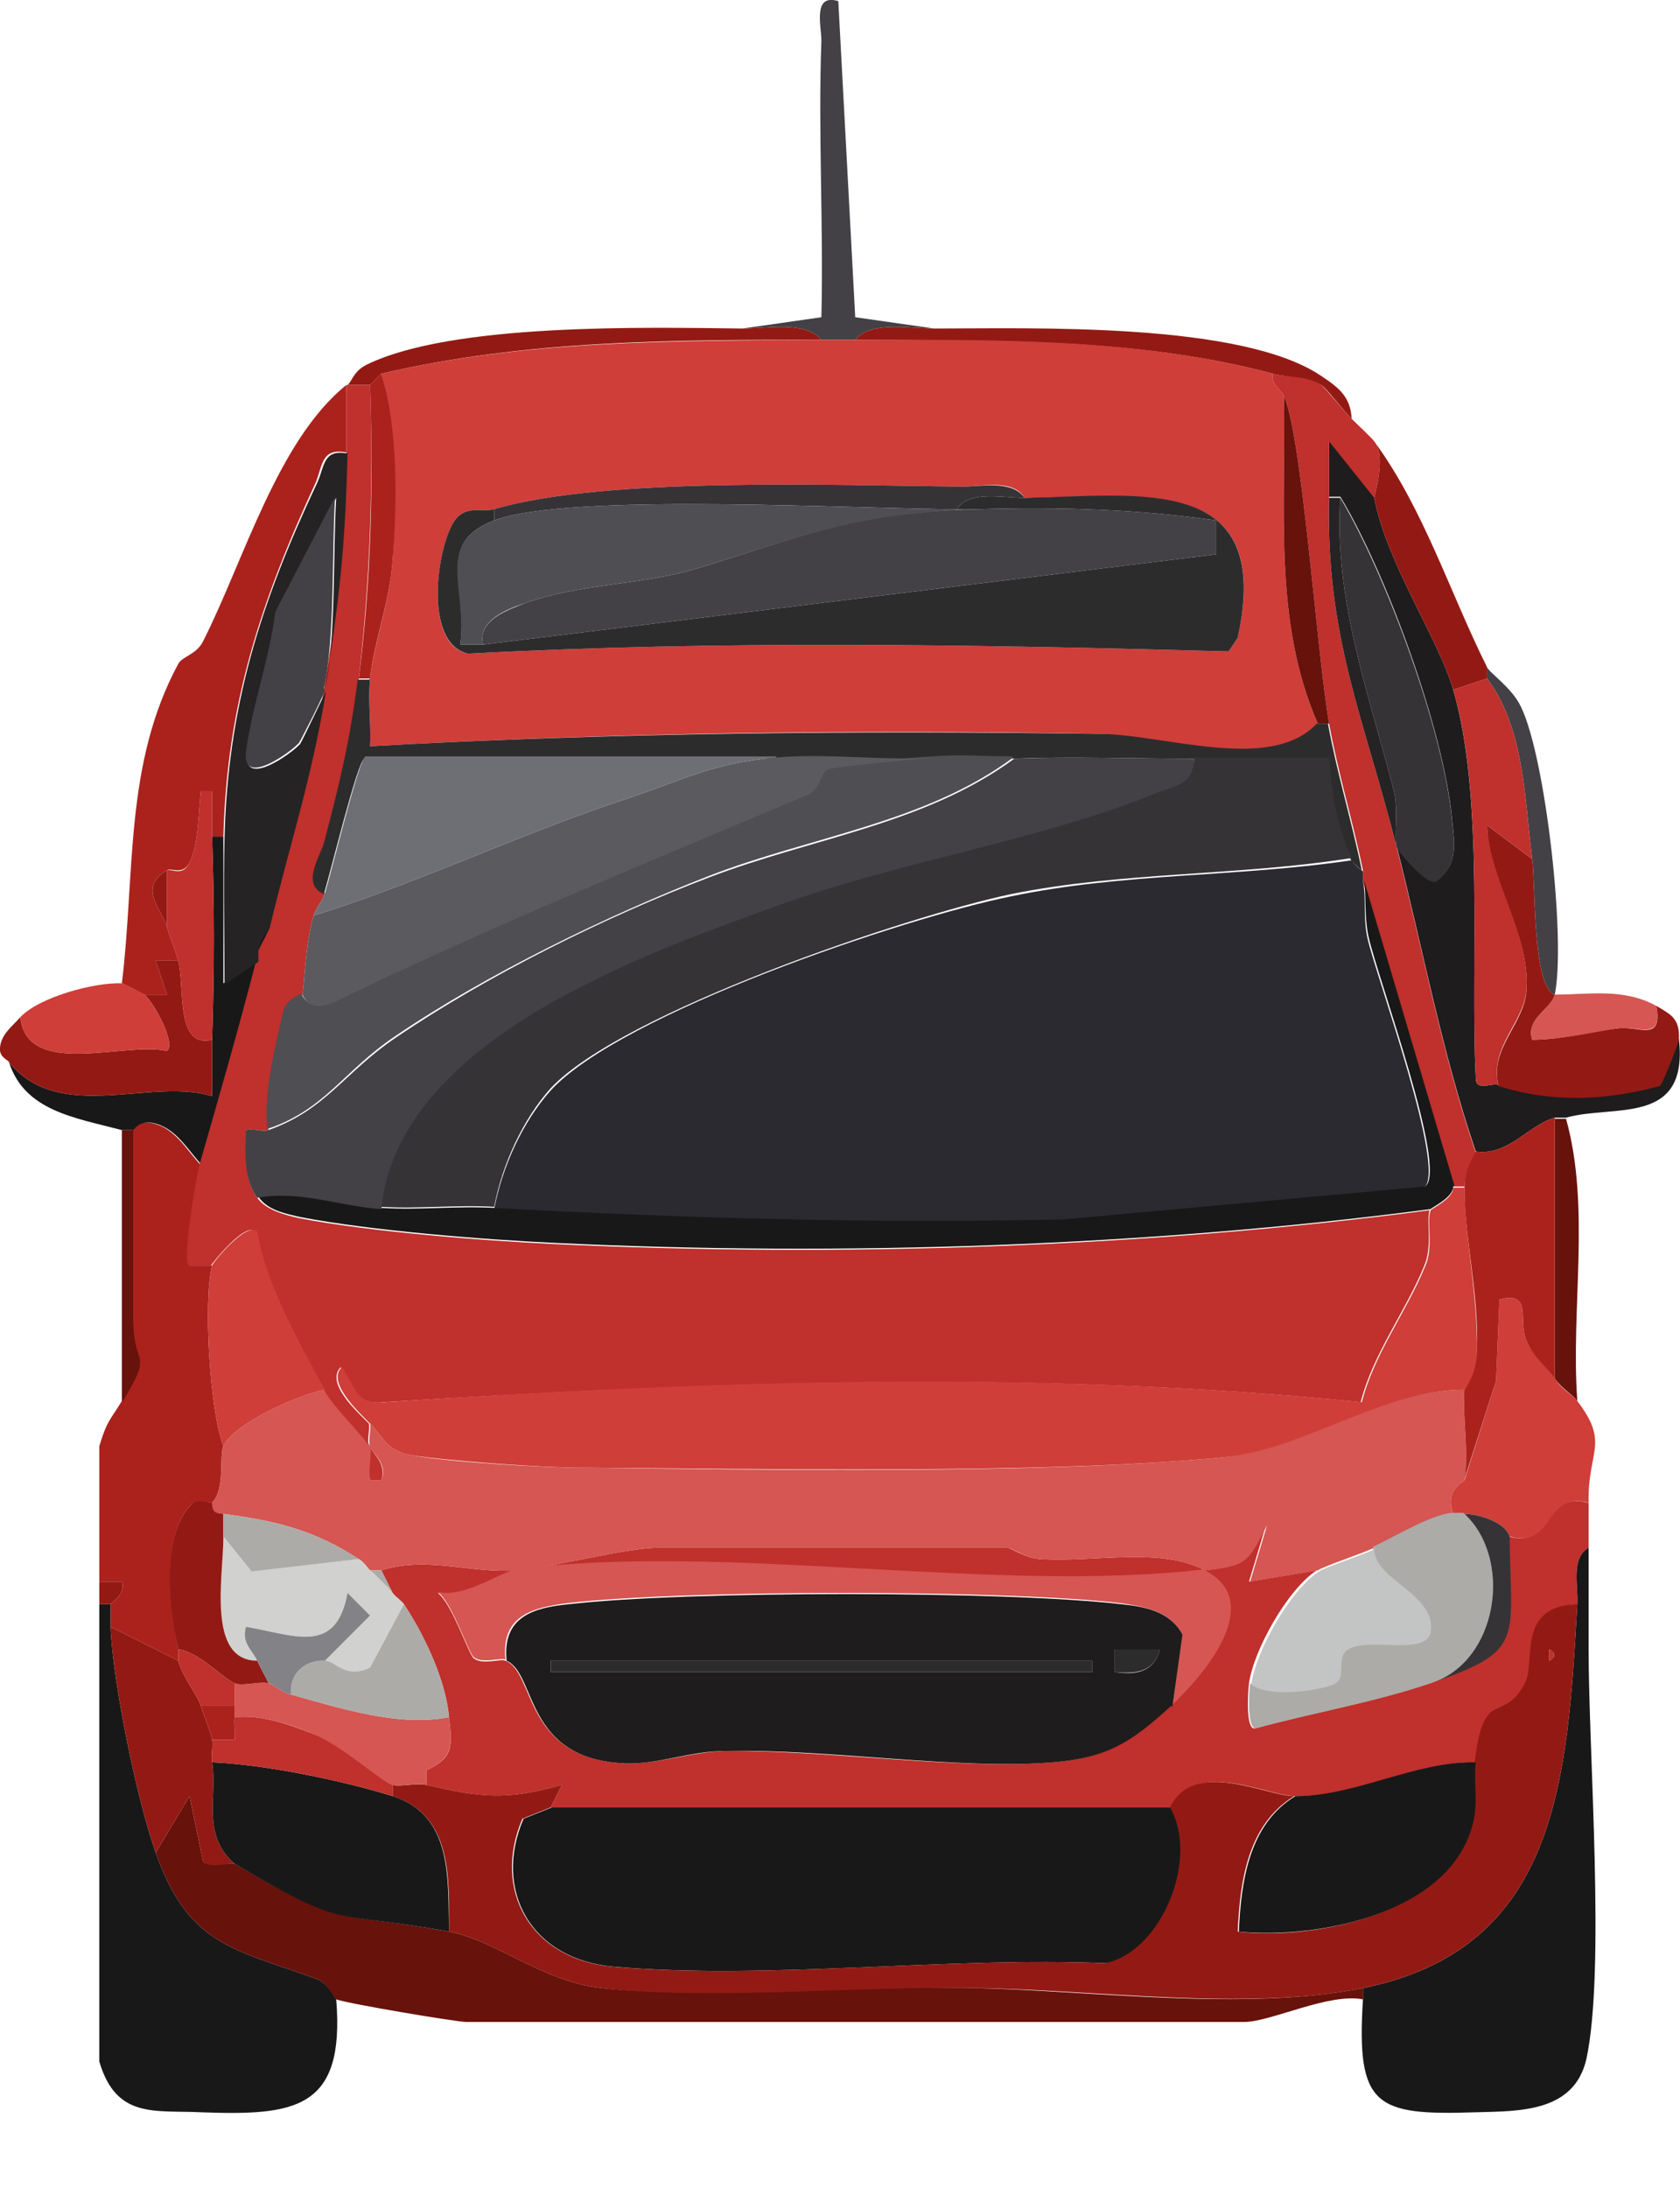 <?xml version="1.0" encoding="UTF-8"?>
<svg id="_图层_2" xmlns="http://www.w3.org/2000/svg" version="1.1" viewBox="0 0 148.9 193.8">
  <!-- Generator: Adobe Illustrator 29.3.0, SVG Export Plug-In . SVG Version: 2.1.0 Build 146)  -->
  <defs>
    <style>
      .st0 {
        fill: #838286;
      }

      .st1 {
        fill: #2c2a31;
      }

      .st2 {
        fill: #434146;
      }

      .st3 {
        fill: #2d2c2d;
      }

      .st4 {
        fill: #6e6e75;
      }

      .st5 {
        fill: #191818;
      }

      .st6 {
        fill: #1e1c1d;
      }

      .st7 {
        fill: #c3c4c4;
      }

      .st8 {
        fill: #ab221d;
      }

      .st9 {
        fill: #252324;
      }

      .st10 {
        fill: #c0302c;
      }

      .st11 {
        fill: #d1d1cf;
      }

      .st12 {
        fill: #67120b;
      }

      .st13 {
        fill: #5b5a5f;
      }

      .st14 {
        fill: #acaba8;
      }

      .st15 {
        fill: #363337;
      }

      .st16 {
        fill: #cf3e39;
      }

      .st17 {
        fill: #4f4e52;
      }

      .st18 {
        fill: #931a14;
      }

      .st19 {
        fill: #d55652;
      }
    </style>
  </defs>
  <g id="_图层_1-2">
    <g>
      <path class="st10" d="M140.8,133.1v4c-1.6.9-.9,3.4-1,5-5.3.3-3.6,5.2-4.5,6.9-1.9,3.8-3.7.1-4.5,7.1-5.4,0-10.6,3.1-16,3-2.4,0-8.9-3.4-11,1h-55l1-2c-4.9,1.4-7.3,1.1-12,0v-1.3c2.4-1.1,2.3-2.1,2-4.7-.3-3.3-2.2-7.3-4-10-.3-.4-.7-.6-1-1l-1-2c4-1.3,8,.3,12,0-1.4.2-4.7,2.6-7,2,1.3,1,2.7,5.4,3.2,5.8.8.6,2.3,0,2.8.2,2.7,1.1,1.5,8.6,10.5,9.1,3,.1,5.8-1,8.9-1.1,9.1-.1,20.9,1.7,29,1,4.9-.4,7-1.8,10.5-5,3.1-2.8,8.4-9.2,3-12,3.6-.4,3.8-.7,5.5-4l-1.5,5,6-1c-2.6,1.7-5.6,7.1-6,10-.1.8-.3,4.1.5,4,5.1-1.4,10.5-2.3,15.5-4,8.4-2.9,7.1-3.7,7-13,4.1,1.1,2.9-4,7-3h0Z"/>
      <path class="st10" d="M106.8,139.1c-18.7,2.2-42.5-2.4-61,0,2.8-.2,9.7-2,12.5-2h31c.3,0,1.7,1,3,1,4.7.3,10.6-1.1,14.5,1Z"/>
      <path class="st5" d="M140.8,146.1c0,9.3,1.5,28.4-.2,36.3-1.1,4.7-5.9,4.6-9.8,4.7-8.9.3-10.6-.5-10-10v-1c17.4-3.5,18.1-18.7,19-34,.1-1.6-.6-4.1,1-5v9Z"/>
      <path class="st8" d="M17.8,103.1c-.4,1.5-1.5,8.3-1,9h2c-.8,3.1-.2,12.9,1,16-.4.8.2,3.8-1,5-.1.1-1.3-.3-1.8.1-2.8,2.8-1.9,9.4-1.2,12.9,0,.3,0,.7,0,1l-6-3c0-.6,0-1.4,0-2,0-.1,1.4-.9,1-2h-2v-12c.7-2.3.9-2.2,2-4,2.9-4.7,1-2.5.9-7.5,0-5.5.1-11,0-16.5.1,0,.6-1.3,2.7-.3,1.4.7,2.3,2.2,3.3,3.3Z"/>
      <path class="st8" d="M30.8,40.1c-2.3-.5-2.2,1.1-2.8,2.6-4.9,10.6-7.9,19.7-8.2,31.4h-1c0-1.3,0-2.7,0-4h-1c-.2,1.8-.2,4.8-1,6.3-.6,1.2-1.7.4-2,.7-2.7,1.5-.3,3.7,0,5,.2.8.7,1.9,1,3h-2l1,3h-2c0,0-1.9-1-2-1,1.2-9.8.2-19.4,5-28.3.4-.7,1.6-.8,2.2-2,3.6-7.1,6.6-17.8,12.7-22.7,0,2,0,4,0,6h0Z"/>
      <path class="st6" d="M121.8,44.1c1.1,5.8,5.7,12.5,7,17,2.8,9.6,1.5,24.4,2,34.4,0,1.2,1.4.4,2,.6,4.8,1.5,9.5,1.3,14.3,0,.3-.2,1.6-3.8,1.7-4.1.9,7.8-5.8,5.8-10,7-.3,0-.7,0-1,0-2.4.7-4.1,3.4-7,3-3-8.8-4.7-18-7-27,0,.2,2.6,3.4,3.5,3,2-1.4,1.6-3.3,1.4-5.4-.7-7.8-5.8-21.8-9.9-28.6h-1c0-1.7,0-3.3,0-5l4,5h0Z"/>
      <path class="st10" d="M112.8,33.1c1.4.4,2.8,0,4.3,1,.4.3,1.9,2.2,2.7,3,.5.5,1.8,1.7,2,2,1.1,1.3,0,4.8,0,5l-4-5c0,1.7,0,3.3,0,5-.3,12.4,3.1,19.5,6,31,2.3,9,4,18.2,7,27-.5.9-1,1.9-1,3h-1l-8-27c0-.3,0-.7,0-1-.9-4.4-2.2-8.6-3-13-1.1-6.4-2.4-25.5-4-29-.2-.5-1.2-1.1-1-2h0Z"/>
      <path class="st16" d="M129.8,131.1l2.8-8.8.3-7.2c3.1-.8,1.5,2.1,2.5,3.9.7,1.3,1.7,2,2.4,3.1s1.7,1.5,2,2c2.9,3.8.9,4.4,1,9-4.1-1-2.9,4.1-7,3-.4-1.3-2.8-2-4-2-.3,0-.7,0-1,0-.8-2.3,1-2.8,1-3h0Z"/>
      <path class="st18" d="M132.8,96.1c-.8-3.3,2.4-5.5,2.5-8.5.3-4.9-3.4-9.7-3.5-14.5l4,3c.3,2,0,11.3,2,12-.3,1.3-2.6,2.1-2,4,2.5,0,5-.7,7.5-1,1.9-.3,4.1,1.3,3.5-2,1.4.8,2.1,1.2,2,3,0,.2-1.4,3.9-1.7,4.1-4.8,1.3-9.5,1.5-14.3,0h0Z"/>
      <path class="st5" d="M19.8,74.1c0,4.3,0,8.7,0,13l3-2c-1.6,6.2-3.3,12.1-5,18-1-1.1-1.9-2.6-3.3-3.3-2-1-2.6.3-2.7.3-.3,0-.7,0-1,0-4.2-1.1-8.6-1.7-10-6,4.5,5.5,12.6,1.3,18,3,0-1.7,0-3.3,0-5,.2-5.9.2-12.1,0-18h1Z"/>
      <path class="st18" d="M15.8,85.1c.6,2.3-.3,7.8,3,7,0,1.7,0,3.3,0,5-5.4-1.7-13.5,2.5-18-3,0-.2-.9-.4-.8-1.3.1-1.2,1.1-1.9,1.8-2.7.6,5.5,9.4,2.1,13,3,.8-.7-1.1-4.2-2-5h2l-1-3h2,0Z"/>
      <path class="st2" d="M65.8,29.1l7-1c.2-8.1-.3-16.4,0-24.5,0-1.3-.8-4.2,1.5-3.5l1.5,28,7,1c-2.2,0-5.6-.7-7,1h-3c-1.4-1.7-4.8-1-7-1h0Z"/>
      <path class="st18" d="M131.8,59.1v1l-3,1c-1.3-4.5-5.9-11.2-7-17,0-.2,1.1-3.7,0-5,4.4,6,6.7,13.4,10,20Z"/>
      <path class="st16" d="M12.8,88.1c.9.8,2.8,4.3,2,5-3.6-.9-12.4,2.5-13-3,1.7-1.8,6.6-3.1,9-3,.1,0,1.9.9,2,1Z"/>
      <path class="st18" d="M82.8,29.1c8.7,0,27.2-.6,34.3,4.2,1.5,1,2.6,1.8,2.7,3.8-.8-.8-2.3-2.8-2.7-3-1.5-.9-2.9-.6-4.3-1-12-3.2-24.7-2.9-37-3,1.4-1.7,4.8-1,7-1Z"/>
      <path class="st12" d="M139.8,124.1c-.3-.5-1.3-1-2-2v-23c.3,0,.7,0,1,0,2.2,7.9.4,16.8,1,25Z"/>
      <path class="st18" d="M65.8,29.1c2.2,0,5.6-.7,7,1-13,0-26.2,0-39,3l-1,1h-2c.4-.3.5-1.2,1.7-1.8,7.6-3.7,24.6-3.3,33.3-3.2Z"/>
      <path class="st2" d="M137.8,88.1c-2-.7-1.7-10-2-12-.7-5.5-.7-11.6-4-16v-1c.2.5,2.2,1.8,3,3.5,2.2,4.5,4,20.7,3,25.5Z"/>
      <path class="st19" d="M146.8,89.1c.6,3.2-1.6,1.7-3.5,2-2.5.4-5,1-7.5,1-.6-1.9,1.7-2.7,2-4,3,0,6.1-.6,9,1h0Z"/>
      <path class="st12" d="M10.8,124.1v-24c.3,0,.7,0,1,0,0,5.5,0,11,0,16.5,0,4.9,1.9,2.8-.9,7.5Z"/>
      <path class="st5" d="M9.8,144.1c.2,4.9,2.3,15.2,4,20,2.9,8.2,6.8,8.5,14.3,11.2,1,.4,1.6,1.7,1.7,1.8.8,9.8-3.7,10.3-12,10-4.1-.2-7.5.6-9-4.5,0-13.5,0-27,0-40.5h1c0,.6,0,1.4,0,2Z"/>
      <path class="st18" d="M8.8,140.1h2c.4,1.1-1,1.9-1,2h-1v-2Z"/>
      <path class="st19" d="M32.8,128.1c.3.5-.2,2.1,0,3h1c.6-1.5-.8-2.3-1-3-.2-.5.1-1.4,0-2,1.3,1.3,1.4,2.4,3.7,2.8,3.1.6,11.6,1.1,14.9,1.1,16.3.2,41.2.6,56.9-.9,7.1-.7,14.1-6,21.5-6-.2,2.6.4,5.6,0,8,0,.2-1.8.7-1,3-2,.2-5.2,2.2-7,3-1.3.6-4.4,1.6-5,2l-6,1,1.5-5c-1.7,3.4-1.9,3.6-5.5,4-3.9-2.1-9.8-.7-14.5-1-1.3,0-2.6-1-3-1h-31c-2.8,0-9.7,1.8-12.5,2-4,.3-8-1.3-12,0h-1c-.3-.3-.6-.8-1-1-4-2.6-7.4-3.4-12-4-.7-.1-1.1-.1-1-1,1.2-1.2.6-4.2,1-5,.9-2,6.7-4.6,9-5,.8,1.5,3.7,4.3,4,5h0Z"/>
      <path class="st19" d="M106.8,139.1c5.4,2.8,0,9.2-3,12l.9-6.4c-1-2-3.3-2.4-5.4-2.7-10.3-1.2-38.7-1.2-49,0-3.1.4-5.9,1.1-5.5,5-.5-.2-2,.4-2.8-.2-.5-.4-1.9-4.8-3.2-5.8,2.3.6,5.6-1.8,7-2,18.5-2.4,42.3,2.2,61,0Z"/>
      <path class="st5" d="M48.8,160.1h55c2.6,4.5-.7,12.7-5.7,13.8-14.1-.6-30,1.5-43.8.3-7.3-.7-10.6-6.8-7.9-13.1l2.5-1h0Z"/>
      <path class="st6" d="M103.8,151.1c-3.5,3.2-5.6,4.6-10.5,5-8.2.7-19.9-1.2-29-1-3.2,0-5.9,1.2-8.9,1.1-9-.4-7.8-7.9-10.5-9.1-.4-3.9,2.4-4.7,5.5-5,10.4-1.2,38.7-1.2,49,0,2,.2,4.3.6,5.4,2.7l-.9,6.4h0ZM102.8,146.1h-4v2c1.9.3,3.5,0,4-2ZM48.8,147.1v1h48v-1s-48,0-48,0Z"/>
      <path class="st18" d="M139.8,142.1c-.9,15.3-1.6,30.5-19,34-10.3,2.1-24,.1-34.5,0s-23.3,1.2-33,0c-5.3-.6-9.3-4.2-13.5-5,0-4.8.3-10.3-5-12v-1c.7.2,2.1-.2,3,0,4.7,1.1,7.1,1.4,12,0l-1,2-2.5,1c-2.7,6.3.7,12.4,7.9,13.1,13.8,1.2,29.8-.9,43.8-.3,5-1.1,8.3-9.3,5.7-13.8,2.1-4.4,8.6-1,11-1-4.1,2.5-4.8,7.5-5,12,7.1.8,19-1.7,20.8-9.8.4-1.9,0-3.6.2-5.2.8-6.9,2.6-3.3,4.5-7.1.9-1.8-.8-6.7,4.5-6.9h0ZM137.3,146.1v1c.6-.3.6-.7,0-1Z"/>
      <path class="st5" d="M130.8,156.1c-.2,1.7.2,3.4-.2,5.2-1.8,8.1-13.6,10.5-20.8,9.8.2-4.5.9-9.5,5-12,5.4,0,10.6-3.1,16-3Z"/>
      <path class="st14" d="M129.8,134.1c4.3,4,3,13.1-3,15-5,1.7-10.4,2.6-15.5,4-.8,0-.6-3.2-.5-4,1.6,1.2,5.9.7,7.3,0,1.2-.6.1-2.4,1.3-3.1,1.8-1,7,.6,7.3-1.5.6-3.4-5.2-4.6-5-7.5,1.8-.8,5-2.8,7-3,.3,0,.7,0,1,0h0Z"/>
      <path class="st7" d="M121.8,137.1c-.1,2.9,5.6,4.1,5,7.5-.4,2.1-5.6.4-7.3,1.5-1.2.7,0,2.5-1.3,3.1-1.4.6-5.8,1.2-7.3,0,.4-2.9,3.4-8.3,6-10,.6-.4,3.7-1.4,5-2h0Z"/>
      <path class="st11" d="M19.8,136.1l2.5,3.1,9.5-1.1c.4.2.7.7,1,1,.2.1,1.8,1.7,2,2,.3.4.7.6,1,1l-3,5.6c-2.2,1.1-3.1-.5-4-.6l4-4-2-2c-1,5.6-4.8,3.7-9,3-.4,1.4.5,2,1,3-4.5,0-3-7.5-3-11Z"/>
      <path class="st19" d="M23.8,149.1c.5.1,1.1.8,2,1,4.3,1.2,9.6,2.9,14,2,.3,2.5.4,3.6-2,4.7v1.3c-.9-.2-2.4.2-3,0-1.1-.4-4.8-3.6-7-4.5s-4.5-1.7-7-1.5c0-.3,0-.7,0-1v-2c.7.3,2.2-.2,3,0Z"/>
      <path class="st14" d="M39.8,152.1c-4.4.9-9.7-.8-14-2-.2-1.8,1.2-3.1,3-3,.9,0,1.8,1.7,4,.6l3-5.6c1.8,2.7,3.7,6.7,4,10Z"/>
      <path class="st15" d="M133.8,136.1c.1,9.3,1.4,10.1-7,13,6-1.9,7.3-11,3-15,1.2,0,3.6.7,4,2Z"/>
      <path class="st14" d="M34.8,141.1c-.2-.3-1.8-1.9-2-2h1l1,2Z"/>
      <path class="st12" d="M13.8,164.1l3-5,1.2,5.8c.7.6,2.4,0,2.8.2,10.3,5.9,8,4,19,6,4.2.8,8.2,4.4,13.5,5,9.8,1.1,22.8-.2,33,0s24.1,2.1,34.5,0v1c-3-.6-8.2,2-10.5,2H41.3c-.8,0-10.4-1.6-11.5-2-.1,0-.7-1.4-1.7-1.8-7.5-2.7-11.4-3-14.3-11.2Z"/>
      <path class="st10" d="M32.8,34.1c.3,8.8,0,17.3-1,26-.7,5.5-1.6,9.2-3,14.5-.4,1.3-2,3.6,0,4.5-.2.7-.8,1.3-1,2-.8,2.7-.8,6.2-1,7,0,.1-1.3.4-1.6,1.6-.7,3-1.8,7.4-1.4,10.4-.5.2-1.4-.2-2,0,0,1.9-.2,4.4,1,6,.8,1.1,2.4,1.5,3.7,1.8,6.2,1.2,16.3,2,22.7,2.3,25.3,1.2,52.5.3,77.5-3-.3,1.1.3,3.2-.5,5-1.7,4.1-4.5,7.7-5.6,12-28.7-2.9-57.7-1.8-86.5,0-2.7.3-2.8-1.3-3.9-3.1-1.4,1.4,1.5,4,2.5,5,.1.6-.2,1.5,0,2-.3-.7-3.2-3.5-4-5-2.4-4.2-5.2-9.3-6-14-.9-1-3.9,2.8-4,3h-2c-.5-.7.6-7.5,1-9,1.7-5.9,3.4-11.8,5-18,0-.3,0-.7,0-1,0-.1.7-.7,1-2,1.8-7.5,3.7-13.1,5-21s1.8-12.6,2-21c0-2,0-4,0-6h2Z"/>
      <path class="st10" d="M32.8,128.1c.2.7,1.5,1.5,1,3h-1c-.2-.9.2-2.5,0-3Z"/>
      <path class="st16" d="M18.8,112.1c0-.2,3.1-4,4-3,.8,4.7,3.7,9.8,6,14-2.3.4-8.1,3-9,5-1.2-3.1-1.8-12.9-1-16Z"/>
      <path class="st18" d="M15.8,147.1c.4,1.5,1.8,3.2,2,4,.3,1,.9,2.3,1,3,.1.6-.1,1.4,0,2,.5,3-1,6.4,2,9-.4-.2-2.1.5-2.8-.2l-1.2-5.8-3,5c-1.7-4.8-3.8-15.1-4-20,0,0,6,3,6,3Z"/>
      <path class="st18" d="M18.8,133.1c0,.9.3.9,1,1v2c0,3.5-1.5,11,3,11,.3.7.7,1.3,1,2-.8-.2-2.3.3-3,0-1-.4-3.2-2.8-5-3-.8-3.5-1.6-10.1,1.2-12.9.5-.5,1.7,0,1.8-.1Z"/>
      <path class="st10" d="M20.8,149.1v2h-3c-.2-.8-1.6-2.5-2-4,0-.3,0-.7,0-1,1.8.2,4,2.6,5,3Z"/>
      <path class="st9" d="M30.8,40.1c-.2,8.4-.7,12.8-2,21,1-4.5.7-12.2,1-17l-5.3,10.2c-.5,4-2.2,8.5-2.6,12.4-.4,3.2,4,0,4.7-.8.2-.3,2.2-4.5,2.3-4.7-1.3,7.9-3.2,13.5-5,21l-1,2c0,.3,0,.7,0,1l-3,2c0-4.3-.1-8.7,0-13,.3-11.7,3.2-20.8,8.2-31.4.7-1.5.5-3.1,2.8-2.6h0Z"/>
      <path class="st10" d="M18.8,74.1c.2,5.9.2,12.1,0,18-3.3.8-2.4-4.7-3-7-.3-1.1-.8-2.2-1-3v-5c.4-.2,1.4.6,2-.7.8-1.5.8-4.6,1-6.3h1c0,1.3,0,2.7,0,4h0Z"/>
      <path class="st18" d="M14.8,82.1c-.3-1.3-2.7-3.5,0-5v5Z"/>
      <path class="st8" d="M137.8,122.1c-.7-1-1.7-1.7-2.4-3.1-1-1.8.6-4.7-2.5-3.9l-.3,7.2-2.8,8.7c.4-2.4-.2-5.4,0-8,0-.3,1-1.5,1.1-3.4.2-5.1-1.2-10.4-1.1-14.6,0-1.1.5-2.1,1-3,2.9.4,4.6-2.3,7-3v23h0Z"/>
      <path class="st10" d="M131.8,60.1c3.3,4.4,3.3,10.5,4,16l-4-3c.2,4.8,3.8,9.6,3.5,14.5-.2,3-3.3,5.1-2.5,8.5-.6-.2-2,.6-2-.6-.5-10.1.8-24.9-2-34.4l3-1h0Z"/>
      <path class="st15" d="M118.8,44.1c4.1,6.9,9.2,20.8,9.9,28.6.2,2,.6,3.9-1.4,5.4-.9.4-3.4-2.8-3.5-3-.3-1.2.2-3.4-.3-5.2-2.2-8.5-5.3-16.9-4.7-25.8Z"/>
      <path class="st9" d="M123.8,75.1c-2.9-11.5-6.3-18.6-6-31h1c-.6,8.9,2.5,17.3,4.7,25.8.5,1.8,0,4,.3,5.2Z"/>
      <path class="st16" d="M72.8,30.1h3c12.3,0,25-.2,37,3-.2.9.8,1.5,1,2,.2,9.7-1,19.9,3,29-4.1,4.5-13.7,1.1-19.4.9-21.5-.4-43.1-.1-64.6,1.1.1-2-.2-4.1,0-6,.3-3,1.8-7,2-10.5.3-5.1.4-11.8-1-16.5,12.8-3,26-2.9,39-3h0ZM43.8,45.1c-1,.3-2.5-.4-3.5,1-1.5,2.1-2.9,11,1.2,11.8,22.4-1.2,45.1-.8,67.4-.2l.8-1.2c3.2-14.6-8.4-12.5-18.9-12.4-1-1.7-3.8-1-5.5-1-11.1-.1-31.7-.9-41.5,2Z"/>
      <path class="st16" d="M129.8,123.1c-7.3,0-14.4,5.4-21.5,6-15.7,1.5-40.7,1-56.9.9-3.4,0-11.8-.6-14.9-1.1-2.3-.4-2.4-1.5-3.7-2.8-1-1-3.9-3.7-2.5-5,1.2,1.7,1.2,3.4,3.9,3.1,28.8-1.9,57.8-2.9,86.5,0,1.1-4.3,3.9-7.9,5.6-12,.8-1.8.1-3.9.5-5,0-.1,2-1,2-2h1c0,4.2,1.2,9.5,1.1,14.6,0,1.8-1,3.1-1.1,3.4h0Z"/>
      <path class="st12" d="M117.8,64.1h-1c-4-9.1-2.8-19.3-3-29,1.6,3.5,2.9,22.6,4,29Z"/>
      <path class="st8" d="M32.8,60.1h-1c1.1-8.7,1.3-17.2,1-26l1-1c1.5,4.8,1.4,11.5,1,16.5-.2,3.5-1.7,7.4-2,10.5Z"/>
      <path class="st14" d="M31.8,138.1l-9.5,1.1-2.5-3.1v-2c4.6.6,8,1.4,12,4Z"/>
      <rect class="st3" x="48.8" y="147.1" width="48" height="1"/>
      <path class="st3" d="M102.8,146.1c-.5,2-2.1,2.2-4,2v-2h4Z"/>
      <path class="st5" d="M34.8,159.1c5.3,1.7,4.9,7.2,5,12-11-2-8.7,0-19-6-3-2.6-1.5-6-2-9,4.7.2,11.5,1.6,16,3Z"/>
      <path class="st10" d="M34.8,158.1v1c-4.5-1.4-11.3-2.8-16-3-.1-.6.1-1.4,0-2h2c.1-.6-.1-1.4,0-2,2.5-.2,4.7.6,7,1.5s5.9,4.1,7,4.5Z"/>
      <path class="st10" d="M137.3,146.1c.6.3.6.7,0,1v-1Z"/>
      <path class="st0" d="M22.8,147.1c-.5-1-1.4-1.6-1-3,4.2.7,8,2.6,9-3l2,2-4,4c-1.8-.1-3.2,1.2-3,3-.9-.2-1.5-.9-2-1-.3-.7-.7-1.3-1-2Z"/>
      <path class="st8" d="M20.8,151.1c0,.3,0,.7,0,1-.1.6.1,1.4,0,2h-2c-.1-.7-.7-2-1-3h3Z"/>
      <path class="st5" d="M22.8,84.1l1-2c-.3,1.3-1,1.9-1,2Z"/>
      <path class="st2" d="M28.8,61.1c0,.3-2.1,4.4-2.3,4.7-.7.8-5.1,4-4.7.8.5-3.9,2.1-8.3,2.6-12.4l5.3-10.2c-.3,4.8,0,12.5-1,17h0Z"/>
      <g>
        <path class="st1" d="M120.8,77.1c0,.3,0,.7,0,1,.3,1.3,0,3.2.4,5,.8,3.5,7.1,20.7,5,22.1l-31.9,2.9c-16.9.3-33.8-.1-50.5-1,.7-3.7,2.5-7.7,5-10.5,6.2-6.8,31.3-15.3,40.8-17.2,10-2.1,20.2-1.7,30.2-3.2.2.4.7.7,1,1h0Z"/>
        <path class="st5" d="M128.8,105.1c0,1-2,1.9-2,2-25.1,3.3-52.2,4.2-77.5,3-6.5-.3-16.5-1.1-22.7-2.3-1.3-.3-2.9-.6-3.7-1.8,3.8-.7,7.5.8,11,1,3.3.2,6.7-.2,10,0,16.8.9,33.6,1.4,50.5,1l31.9-2.9c2.1-1.4-4.2-18.5-5-22.1-.4-1.8-.2-3.7-.4-5l8,27h0Z"/>
        <path class="st3" d="M32.8,60.1c-.2,1.9.1,4.1,0,6,21.4-1.2,43-1.4,64.5-1.1,5.8,0,15.3,3.5,19.4-.9h1c.8,4.4,2.1,8.6,3,13-.3-.3-.8-.6-1-1-1.3-2.7-1.8-5.9-2-8.9-4-.1-8,0-12,0-5.3,0-10.7-.2-16,0-2.3,0-4.7-.2-7,0-4.6.3-9.5-.4-14,0h-36.4c-.6.1-3,10.1-3.6,12-2-.9-.4-3.2,0-4.5,1.4-5.3,2.3-9,3-14.5h1Z"/>
        <path class="st2" d="M105.8,67.1c.1,2.6-1.4,2.6-3.2,3.3-10.2,4.2-23,6-33.9,10.1-12.2,4.5-33.2,12-34.9,26.6-3.5-.2-7.2-1.7-11-1-1.2-1.6-1.1-4.1-1-6,.6-.2,1.5.2,2,0,5.1-1.8,6.7-5.1,11.3-8.2,8.1-5.5,18.6-10.7,27.8-14.2s19.1-4.7,27-10.5c5.3-.2,10.7,0,16,0Z"/>
        <path class="st17" d="M89.8,67.1c-7.8,5.8-18,7-27,10.5s-19.7,8.7-27.8,14.2c-4.6,3.1-6.2,6.5-11.3,8.2-.4-3,.7-7.4,1.4-10.4.3-1.2,1.6-1.5,1.6-1.6.9,2,3.1.5,4.4-.1,14.1-6.7,26.1-11.6,40.4-17.6,1.2-.5,1.2-2.1,1.9-2.3,1.7-.4,7.3-.9,9.3-1,2.3-.2,4.7,0,7,0h0Z"/>
        <path class="st13" d="M82.8,67.1c-2,.2-7.6.7-9.3,1-.8.2-.7,1.8-1.9,2.3-14.2,6-26.3,10.9-40.4,17.6-1.3.6-3.5,2.1-4.4.1.2-.8.2-4.3,1-7,9.3-2.9,18-7.1,27.3-10.2,5-1.6,7.8-3.3,13.7-3.8,4.5-.4,9.4.3,14,0h0Z"/>
        <path class="st4" d="M68.8,67.1c-5.9.5-8.7,2.2-13.7,3.8-9.3,3.1-18,7.3-27.3,10.2.2-.7.8-1.3,1-2,.6-1.9,3-11.9,3.6-12.1h36.4Z"/>
        <path class="st15" d="M105.8,67.1c4,0,8,0,12,0,.2,3,.7,6.2,2,8.9-10,1.6-20.3,1.2-30.2,3.2-9.4,2-34.5,10.5-40.8,17.2-2.5,2.8-4.3,6.8-5,10.5-3.3-.2-6.7.2-10,0,1.7-14.7,22.7-22.2,34.9-26.6,10.9-4,23.7-5.9,33.9-10.1,1.8-.7,3.3-.7,3.2-3.3h0Z"/>
      </g>
      <path class="st3" d="M90.8,44.1c10.4-.2,22.1-2.2,18.9,12.4l-.8,1.2c-22.3-.6-44.9-1-67.4.2-4.1-.9-2.7-9.7-1.2-11.8,1-1.4,2.5-.7,3.5-1v1c-5.3,2-2.3,5.9-3,11h2l65-8v-3c-7-1-13.9-1.2-21-1h-2c1.1-1.7,4.1-1,6-1Z"/>
      <path class="st15" d="M90.8,44.1c-1.9,0-4.9-.7-6,1-8.8,0-34.4-1.5-41,1v-1c9.8-2.9,30.5-2.1,41.5-2,1.7,0,4.4-.6,5.5,1Z"/>
      <path class="st2" d="M86.8,45.1c7.1-.2,14,0,21,1v3l-65,8c-.5-2.2,2.3-3.1,3.8-3.7,4.8-1.7,10.3-1.6,15-3,10-3,13.8-5,25.2-5.3Z"/>
      <path class="st17" d="M84.8,45.1h2c-11.4.4-15.2,2.3-25.2,5.3-4.7,1.4-10.2,1.3-15,3-1.5.5-4.3,1.5-3.8,3.7h-2c.6-5.1-2.3-9,3-11,6.6-2.5,32.1-1,41-1Z"/>
    </g>
  </g>
</svg>